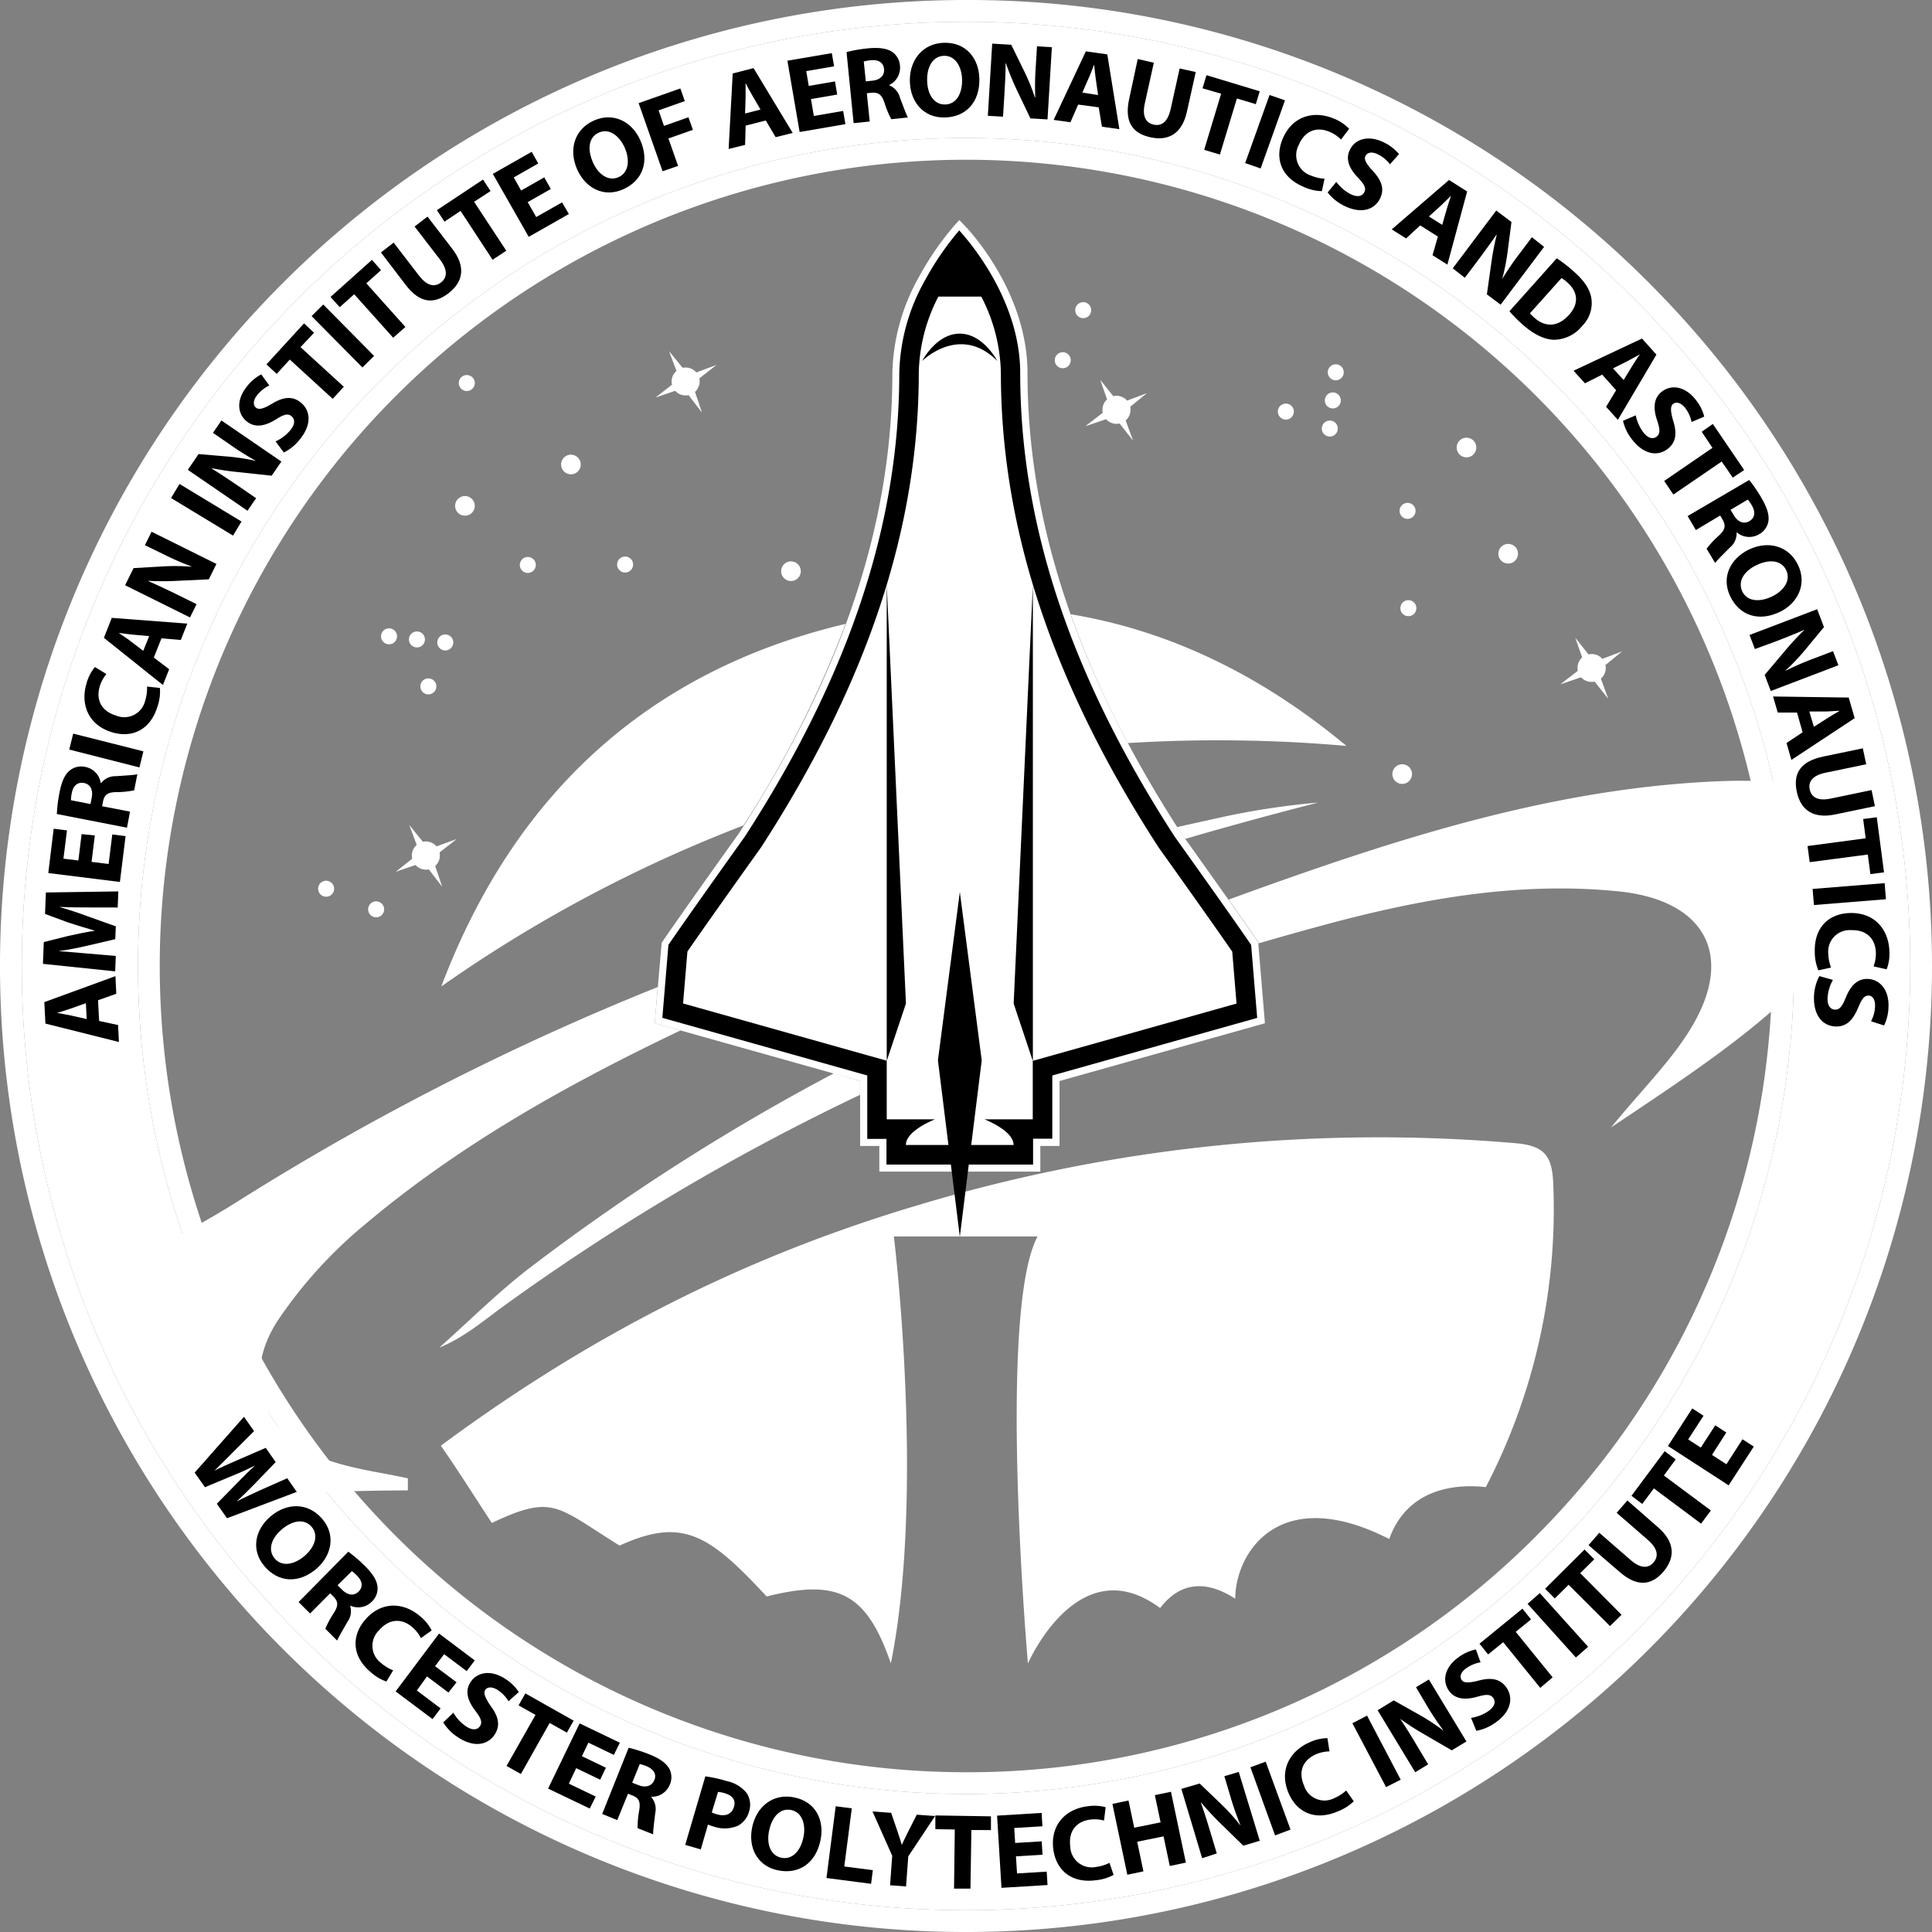 <svg id="Layer_1" data-name="Layer 1" xmlns="http://www.w3.org/2000/svg" viewBox="0 0 360 360"><rect x="0" y="0" width="360" height="360" fill="#808080" stroke="none"/><defs><style>.cls-1{fill:#fff;}</style></defs><title>AIAA_Logo_RGB_S_W</title><g id="Saturn"><path class="cls-1" d="M115.45,288c11.74-5.36,16.69-2.06,27.4,9.48,13.19-3.3,18.59-.76,23.15,12.47,6.42-31.82.56-79.55.56-79.55h26.77c-7.53,14.13-1.79,79.57-1.79,79.57s9.38-21.69,24.63-10.33c4.14-5.39,9.2-4.86,14-1.74,0-8.45,8.08-21.64,28.69-11.13,3.62-10.08,13.5-10.18,18-9.67a112.24,112.24,0,0,0,12.56-56.67c-.22-5.11-1.7-6.95-7-7.41a297.74,297.74,0,0,0-112.34,11.84c-31.15,9.35-59.8,23.69-87.93,44.52,3.34,4.81,6.39,9.68,9.49,14.4C103.1,278.38,103.63,280.65,115.45,288Z"/><path class="cls-1" d="M208.69,138.52A177.57,177.57,0,0,1,198,114.21a105.51,105.51,0,0,0-38.88,1.7A194.85,194.85,0,0,1,140.64,153,242.89,242.89,0,0,1,208.69,138.52Z"/><path class="cls-1" d="M199.52,114.46a177.38,177.38,0,0,0,10.65,24,274.38,274.38,0,0,1,40.72.53C235,125.76,217.85,117.5,199.52,114.46Z"/><path class="cls-1" d="M157.55,116.26l-.24.05c-36.95,8.84-61.69,32.09-75.08,67.5a259.68,259.68,0,0,1,56.3-30A196.16,196.16,0,0,0,157.55,116.26Z"/><path class="cls-1" d="M227.59,168.11a584,584,0,0,0-70.49,31l4.52,1.27v2.91a491.46,491.46,0,0,1,71.54-27.15v-.11C232.79,175.53,231.37,173.46,227.59,168.11Z"/><path class="cls-1" d="M334.15,145.87a117.15,117.15,0,0,0-13-.33c-27.67,1-54,8.62-79.82,17.65q-6.22,2.17-12.39,4.44c4.31,6.1,5.45,7.8,5.46,7.83l.1.15,0,.18q6.57-1.92,13.2-3.7c17.6-4.69,35.51-7.85,53.88-6,16.46,1.68,21.92,12.28,13.08,26.18C311,198.08,306,203,300.2,210.08c20.61-13.82,39.79-26,50.51-47.21v-7.69C347,148.87,341.07,146.39,334.15,145.87Z"/><path class="cls-1" d="M160.26,201.43,155.37,200a407.21,407.21,0,0,0-56.76,36.32c-5.89,4.53-11.18,9.84-16.76,14.79,4.51-1.83,8-4.82,11.68-7.51A423.25,423.25,0,0,1,160.26,204Z"/><path class="cls-1" d="M220,155.15l.83,1.17q12.33-3.6,24.8-6.77a141.57,141.57,0,0,0-17.24,2.56q-4.54,1-9.06,2Z"/><path class="cls-1" d="M61.87,272.33c-12.69-4.1-17.29-15.45-10-26.44a84.31,84.31,0,0,1,15.87-17.51C85.6,213.28,105.86,202,126.81,192L122,190.66l.56-6.74a486.19,486.19,0,0,0-78.13,39.86c-14.07,8.91-18.94,8.44-26.77,23.85l17.08,30.29c15.69.66,25.54-.13,41.26-.21v-2.25C71.28,274.44,66.44,273.81,61.87,272.33Z"/><path class="cls-1" d="M136.75,187.38a615,615,0,0,1,82.75-30.66l-.58-.81-.94-1.48a628.08,628.08,0,0,0-94,28.93l-.52,6.3,5.24,1.47Q132.7,189.23,136.75,187.38Z"/></g><g id="Stars"><path class="cls-1" d="M88.29,70.66a1.49,1.49,0,1,1-2-.61,1.5,1.5,0,0,1,2,.61"/><path class="cls-1" d="M108,85.69a1.83,1.83,0,1,1-2.48-.75,1.84,1.84,0,0,1,2.48.75"/><path class="cls-1" d="M149,105.57a1.83,1.83,0,1,1-2.48-.75,1.84,1.84,0,0,1,2.48.75"/><path class="cls-1" d="M99.66,104.56a1.49,1.49,0,1,1-2-.61,1.5,1.5,0,0,1,2,.61"/><path class="cls-1" d="M117.79,104.48a1.49,1.49,0,1,1-2-.61,1.5,1.5,0,0,1,2,.61"/><path class="cls-1" d="M88.25,93.4a1.83,1.83,0,1,1-2.48-.75,1.84,1.84,0,0,1,2.48.75"/><path class="cls-1" d="M73.8,117.86a1.49,1.49,0,1,1-2-.61,1.5,1.5,0,0,1,2,.61"/><path class="cls-1" d="M79,118.44a1.49,1.49,0,1,1-2-.61,1.5,1.5,0,0,1,2,.61"/><path class="cls-1" d="M84.28,119a1.49,1.49,0,1,1-2-.61,1.5,1.5,0,0,1,2,.61"/><path class="cls-1" d="M81.13,127.19a1.49,1.49,0,1,1-2-.61,1.5,1.5,0,0,1,2,.61"/><path class="cls-1" d="M62.08,164.89a1.49,1.49,0,1,1-2-.61,1.5,1.5,0,0,1,2,.61"/><path class="cls-1" d="M71.4,168.73a1.49,1.49,0,1,1-2-.61,1.5,1.5,0,0,1,2,.61"/><path class="cls-1" d="M125.21,71.69a2.61,2.61,0,0,1,.84-2.57l-1.39-3.7,2.54,3.12a2.62,2.62,0,0,1,2.54.86L133.51,68l-3.2,2.51a2.63,2.63,0,0,1-.81,2.51l1.31,3.87-2.51-3.26a2.63,2.63,0,0,1-2.49-.81l-3.67,1.26Z"/><path class="cls-1" d="M76.81,160a2.61,2.61,0,0,1,.84-2.57l-1.39-3.7,2.54,3.12a2.62,2.62,0,0,1,2.54.86l3.76-1.37-3.2,2.51a2.61,2.61,0,0,1-.81,2.51l1.31,3.88L79.9,162a2.62,2.62,0,0,1-2.48-.82l-3.67,1.26Z"/><path class="cls-1" d="M281.9,104.79a1.83,1.83,0,1,1,.74-2.48,1.84,1.84,0,0,1-.74,2.48"/><path class="cls-1" d="M262.15,145.85a1.83,1.83,0,1,1,.74-2.48,1.84,1.84,0,0,1-.74,2.48"/><path class="cls-1" d="M263,96.5a1.49,1.49,0,1,1,.6-2,1.5,1.5,0,0,1-.6,2"/><path class="cls-1" d="M263.15,114.63a1.49,1.49,0,1,1,.6-2,1.5,1.5,0,0,1-.6,2"/><path class="cls-1" d="M274.13,85a1.83,1.83,0,1,1,.74-2.48,1.84,1.84,0,0,1-.74,2.48"/><path class="cls-1" d="M249.62,70.68a1.49,1.49,0,1,1,.6-2,1.5,1.5,0,0,1-.6,2"/><path class="cls-1" d="M249.07,75.92a1.49,1.49,0,1,1,.6-2,1.5,1.5,0,0,1-.6,2"/><path class="cls-1" d="M248.51,81.16a1.49,1.49,0,1,1,.6-2,1.5,1.5,0,0,1-.6,2"/><path class="cls-1" d="M240.32,78a1.49,1.49,0,1,1,.6-2,1.5,1.5,0,0,1-.6,2"/><path class="cls-1" d="M202.56,59.1a1.49,1.49,0,1,1,.6-2,1.5,1.5,0,0,1-.6,2"/><path class="cls-1" d="M198.75,68.43a1.49,1.49,0,1,1,.6-2,1.5,1.5,0,0,1-.6,2"/><path class="cls-1" d="M296,121.94a2.61,2.61,0,0,1,2.57.83l3.7-1.4-3.12,2.55a2.62,2.62,0,0,1-.85,2.54l1.38,3.76L297.13,127a2.63,2.63,0,0,1-2.52-.8l-3.87,1.32L294,125a2.63,2.63,0,0,1,.81-2.49l-1.27-3.66Z"/><path class="cls-1" d="M207.45,73.82a2.61,2.61,0,0,1,2.57.83l3.7-1.4L210.6,75.8a2.62,2.62,0,0,1-.85,2.54l1.38,3.76-2.52-3.19a2.61,2.61,0,0,1-2.51-.8l-3.87,1.32,3.25-2.52a2.62,2.62,0,0,1,.81-2.49L205,70.76Z"/></g><g id="Outside_Circle" data-name="Outside Circle"><path id="Outside_Circle_RED_" data-name="Outside Circle (RED)" class="cls-1" d="M180,4.06A175.94,175.94,0,1,0,355.94,180,175.94,175.94,0,0,0,180,4.06Zm0,330.23A154.29,154.29,0,1,1,334.29,180,154.29,154.29,0,0,1,180,334.29Z"/><path id="Outside_Circle_GREY_STROKE_" data-name="Outside Circle (GREY STROKE)" class="cls-1" d="M180,4.06A175.94,175.94,0,1,1,4.06,180,175.94,175.94,0,0,1,180,4.06m0,330.23A154.29,154.29,0,1,0,25.71,180,154.29,154.29,0,0,0,180,334.29M180,0A180,180,0,0,0,52.72,307.28,180,180,0,1,0,307.28,52.72,178.82,178.82,0,0,0,180,0Zm0,330.23A150.23,150.23,0,0,1,73.77,73.77,150.23,150.23,0,1,1,286.23,286.23a149.24,149.24,0,0,1-106.23,44Z"/></g><g id="Rocket"><path d="M233.79,175.83s-2.39-3.58-14.34-20.31c-26.28-40.61-28.67-70.48-28.67-86S178.86,42.06,178.84,42l.27-.42-.05-.05-.21.23-.35.39a54,54,0,0,0-6.64,9.57,37.79,37.79,0,0,0-5,17.75c0,15.53-2.39,45.39-28.67,86-11.95,16.72-14.33,20.31-14.33,20.31l-1.19,14.33,38.23,10.75v11.95h3.58v4.78h28.67v-4.78h3.58V200.91L235,190.16Z"/><path class="cls-1" d="M234.45,175.6l-.1-.15s-2.53-3.78-14.33-20.3c-19.22-29.7-28.56-57.71-28.56-85.64,0-13.11-8.18-23.53-11.11-26.84l-.43-.45L178.76,41l0,0-.75.82a54.46,54.46,0,0,0-6.73,9.7,38,38,0,0,0-5,18.07c0,27.92-9.34,55.94-28.54,85.61-11.82,16.54-14.32,20.29-14.35,20.33l-.1.15L122,190.66l38.27,10.76v12.11h3.58v4.78h30v-4.78h3.58V201.43l37.73-10.61.54-.15Zm-38.37,24.8v11.78H192.5V217H165.18v-4.78H161.6V200.4l-38.18-10.74,1.13-13.6c.55-.81,3.67-5.37,14.24-20.17,19.36-29.93,28.78-58.18,28.78-86.37a36.66,36.66,0,0,1,4.87-17.43,53.33,53.33,0,0,1,6.3-9.16c2,2.21,11.36,13.1,11.36,26.59,0,28.2,9.41,56.45,28.8,86.4,10.56,14.78,13.67,19.33,14.23,20.15l1.13,13.6Z"/><path class="cls-1" d="M229.61,177.32c-1.29-1.87-4.92-7.08-13.64-19.3l-.11-.16C196.1,127.33,186.5,98.43,186.5,69.51a32.12,32.12,0,0,0-3.65-14.24h-8a32.13,32.13,0,0,0-3.65,14.24c0,28.91-9.6,57.81-29.36,88.34l-.11.16c-8.72,12.21-12.35,17.42-13.64,19.3l-.81,9.67,37.95,10.67V109l3.58,78-3.58,10.67v10.9h9s-5.43,2.07-5.43,4.78h20.07c0-2.7-5.43-4.78-5.43-4.78h9v-10.9L188.88,187l3.58-78v88.67L230.41,187ZM171.83,67.26s2.62-5.09,7-5.09,7,5.09,7,5.09C178.86,60.25,171.83,67.26,171.83,67.26Z"/><polygon points="178.85 166.21 174.77 197.58 178.85 230.45 182.93 197.58 178.85 166.21"/></g><path d="M36.27,274.4,45.46,264l1.88,2.67-4,4c-1.14,1.17-2.4,2.4-3.38,3.36l0,0c1.32-.66,2.83-1.33,4.38-2l5.17-2.24,1.86,2.65-4,4.15c-1.12,1.15-2.17,2.16-3.28,3.19l0,0c1.34-.7,2.81-1.36,4.28-2.05l5.15-2.28,1.78,2.54-13,4.91-1.9-2.7L44.52,276c1-1,1.87-1.9,3-2.92l0,0c-1.38.68-2.55,1.23-3.85,1.75l-5.48,2.29Z"/><path d="M59,292.28c-3.35,2.88-7.13,2.59-9.7-.41s-1.83-6.78,1.08-9.28c3.07-2.63,7-2.64,9.63.39S61.78,289.86,59,292.28ZM52.48,285c-2,1.72-2.61,3.87-1.28,5.42s3.6,1.18,5.58-.52c1.84-1.57,2.66-3.81,1.29-5.4S54.47,283.3,52.48,285Z"/><path d="M64.9,289.14A26.81,26.81,0,0,1,68,291.8c1.42,1.41,2.2,2.61,2.34,3.83a3.42,3.42,0,0,1-1.11,2.87,3.58,3.58,0,0,1-4,.67l0,0a3.4,3.4,0,0,1-.5,3.06c-.77,1.37-1.72,2.92-1.9,3.47l-2.21-2.2a16.82,16.82,0,0,1,1.55-2.89c.93-1.45.84-2.18,0-3.07l-.65-.65-3.74,3.76-2.14-2.13Zm-2,6.24.85.85c1.08,1.07,2.25,1.17,3.08.33s.72-1.91-.26-2.91a7.61,7.61,0,0,0-1-.9Z"/><path d="M72,313.33a8.71,8.71,0,0,1-3-1.82c-3.53-3-3.45-6.81-.94-9.71,3-3.48,7.16-3.28,10.25-.61a7.94,7.94,0,0,1,2.12,2.62l-2,1.43a6.58,6.58,0,0,0-1.61-2.05c-1.83-1.58-4.21-1.7-6.17.57a4,4,0,0,0,.4,6.15,7.63,7.63,0,0,0,2.21,1.33Z"/><path d="M83.56,315.38l-4-3L77.67,315l4.43,3.33-1.5,2-6.88-5.16,8.09-10.78,6.65,5-1.5,2-4.21-3.16-1.68,2.24,4,3Z"/><path d="M84.48,319.14a7.78,7.78,0,0,0,2.37,2.55c1.17.77,2.11.68,2.59-.05s.19-1.46-.85-2.83c-1.45-1.88-2-3.71-.92-5.36,1.26-1.92,3.83-2.35,6.49-.61a8.26,8.26,0,0,1,2.51,2.45L94.75,317a6.41,6.41,0,0,0-2-2.08c-1.1-.72-2-.57-2.35,0s0,1.45,1.05,3c1.51,2,1.77,3.69.73,5.28-1.24,1.89-3.74,2.55-6.84.52a8.82,8.82,0,0,1-2.75-2.78Z"/><path d="M99.78,319.55l-3.15-1.78,1.26-2.23,9,5.08-1.26,2.23-3.21-1.8-5.36,9.51-2.67-1.5Z"/><path d="M111.83,331.62l-4.47-2.15L106,332.36l5,2.4L109.89,337l-7.76-3.72L108,321.13l7.5,3.6L114.38,327l-4.74-2.28-1.21,2.52,4.47,2.15Z"/><path d="M117.14,325.67a26.77,26.77,0,0,1,3.88,1.24c1.86.74,3,1.54,3.66,2.6a3.42,3.42,0,0,1,.11,3.08,3.58,3.58,0,0,1-3.44,2.21l0,.06a3.4,3.4,0,0,1,.74,3c-.17,1.57-.43,3.36-.38,3.94l-2.9-1.15a16.85,16.85,0,0,1,.29-3.27c.29-1.69-.08-2.34-1.23-2.81l-.85-.34-2,4.92L112.21,338Zm.66,6.51,1.12.44c1.41.56,2.53.19,3-.91s-.09-2-1.39-2.58a7.53,7.53,0,0,0-1.32-.42Z"/><path d="M131.43,331a24.92,24.92,0,0,1,4,.88,6.46,6.46,0,0,1,3.66,2.18,3.94,3.94,0,0,1,.51,3.4,4.31,4.31,0,0,1-2.08,2.73,6.25,6.25,0,0,1-4.6.14,7.69,7.69,0,0,1-1-.35l-1.34,4.63-2.9-.84Zm1.2,6.72a4.65,4.65,0,0,0,1,.36c1.56.45,2.75-.06,3.13-1.38s-.27-2.14-1.73-2.56a5.14,5.14,0,0,0-1.24-.24Z"/><path d="M152.89,342.89c-.89,4.33-4.06,6.41-7.92,5.62s-5.6-4.24-4.82-8c.82-4,4-6.39,7.85-5.59C152.06,335.75,153.65,339.25,152.89,342.89Zm-9.58-1.79c-.53,2.59.3,4.66,2.3,5.07s3.57-1.27,4.1-3.83c.49-2.37-.23-4.64-2.28-5.07S143.85,338.53,143.32,341.1Z"/><path d="M155.72,336.57l3,.39-1.4,10.83,5.32.69-.33,2.54L154,349.94Z"/><path d="M165.85,351.29l.4-5.5-3.67-8.25,3.47.25,1.14,3.33c.35,1,.57,1.75.85,2.65h0c.36-.82.74-1.57,1.2-2.5l1.59-3.13,3.41.25-5,7.52-.41,5.6Z"/><path d="M177.91,340.9l-3.62-.06,0-2.56,10.36.17,0,2.56L181,341l-.17,10.92-3.06,0Z"/><path d="M194.26,345.6l-4.95.3.2,3.19,5.53-.34.15,2.5-8.58.52-.82-13.45,8.3-.51.15,2.49-5.25.32.17,2.79,4.95-.3Z"/><path d="M207.5,349.36a8.71,8.71,0,0,1-3.36,1c-4.62.6-7.38-2-7.87-5.78-.59-4.56,2.33-7.52,6.38-8a7.94,7.94,0,0,1,3.37.17l-.3,2.48a6.58,6.58,0,0,0-2.6-.17c-2.4.31-4.08,2-3.69,5a4,4,0,0,0,4.85,3.81,7.61,7.61,0,0,0,2.46-.76Z"/><path d="M210.28,335.5l1.07,5.07,4.91-1-1.07-5.07,3-.63,2.78,13.2-3,.63-1.16-5.52-4.91,1,1.16,5.52-3,.63-2.78-13.2Z"/><path d="M224,346.25l-3.87-12.92,3.41-1,4.1,3.93a39.06,39.06,0,0,1,3.43,3.8l.06,0a49.94,49.94,0,0,1-1.86-5.31l-1.13-3.78,2.68-.8L234.74,343l-3.07.92-4.25-4.16a50.06,50.06,0,0,1-3.61-3.89l-.05,0c.59,1.68,1.17,3.49,1.8,5.6l1.17,3.89Z"/><path d="M235.84,328.26l4.63,12.66L237.59,342,233,329.31Z"/><path d="M252.25,335.64a8.67,8.67,0,0,1-3,1.9c-4.28,1.83-7.63.11-9.14-3.42-1.81-4.23.2-7.87,3.95-9.48a8,8,0,0,1,3.29-.76l.38,2.47a6.58,6.58,0,0,0-2.55.55c-2.23,1-3.38,3-2.2,5.79a4,4,0,0,0,5.7,2.34,7.62,7.62,0,0,0,2.16-1.4Z"/><path d="M254.73,319.68,261,331.62,258.27,333,252,321.1Z"/><path d="M263.7,330.23l-7-11.55,3-1.84,4.95,2.79a39.11,39.11,0,0,1,4.27,2.82l.05,0a50,50,0,0,1-3.12-4.68l-2-3.38,2.4-1.44,7,11.55-2.74,1.65-5.15-3a49.88,49.88,0,0,1-4.46-2.87l0,0c1,1.48,2,3.09,3.13,5l2.09,3.48Z"/><path d="M274.11,320.1a7.77,7.77,0,0,0,3.24-1.27c1.14-.81,1.41-1.71.9-2.43s-1.29-.71-2.94-.25c-2.28.66-4.19.49-5.32-1.11-1.33-1.88-.78-4.42,1.82-6.26a8.26,8.26,0,0,1,3.2-1.43l.87,2.4a6.41,6.41,0,0,0-2.67,1.11c-1.08.76-1.25,1.62-.85,2.19s1.34.57,3.14.11c2.45-.66,4.08-.29,5.18,1.26,1.3,1.85,1,4.42-2,6.55a8.82,8.82,0,0,1-3.59,1.54Z"/><path d="M280.1,306l-2.81,2.28-1.61-2,8-6.53,1.61,2-2.86,2.32,6.88,8.48L287,314.51Z"/><path d="M286.92,296.85l9,10-2.28,2-9-10Z"/><path d="M292.28,295.3l-2.57,2.55-1.8-1.82,7.35-7.3,1.8,1.82-2.61,2.59,7.7,7.75L300,303Z"/><path d="M298,285.61l5.86,5.09c1.75,1.52,3.22,1.63,4.24.45s.78-2.61-1-4.17l-5.86-5.09,2-2.3,5.71,5c3.14,2.73,3.26,5.61,1,8.27s-5,2.85-8.21,0L296,287.92Z"/><path d="M308.17,277.34l-2.16,2.9L304,278.72l6.19-8.31,2.05,1.53-2.2,3,8.76,6.52-1.83,2.45Z"/><path d="M321.67,266.93,319,271.1l2.69,1.74,3-4.65,2.1,1.36-4.68,7.22-11.31-7.33,4.53-7,2.1,1.36-2.86,4.42,2.35,1.52,2.7-4.16Z"/><path d="M18.47,190.24,22,191l.16,3.16L8.46,190.73l-.2-4,13.25-4.84.16,3.28-3.4,1.21ZM16,186.93l-2.81,1c-.79.28-1.77.57-2.56.81v0c.81.16,1.84.31,2.63.49l2.9.66Z"/><path d="M16.77,169.09c-1.62,0-3.58,0-5.54-.1v.06c1.7.49,3.6,1.12,5.16,1.71l5.19,1.85L21.48,175l-5.27,1.23c-1.6.38-3.53.76-5.31,1v0c1.82.15,3.89.29,5.57.46l5.11.44L21.46,181,8,179.6l.16-4.06,4.55-1.14c1.58-.36,3.27-.71,4.86-.95v-.06c-1.54-.44-3.3-1-4.79-1.47L8.39,170.3l.16-4,13.5-.2-.12,3Z"/><path d="M17.67,155.68l-.61,4.92,3.18.39.68-5.5,2.48.31-1.06,8.54L9,162.68l1-8.26,2.48.31L11.82,160l2.78.34.61-4.92Z"/><path d="M10.59,151.68a26.77,26.77,0,0,1,.5-4c.38-2,.94-3.28,1.87-4.08a3.42,3.42,0,0,1,3-.68,3.58,3.58,0,0,1,2.81,3h.06a3.4,3.4,0,0,1,2.82-1.29c1.57-.12,3.38-.2,3.94-.36L25,147.27a16.86,16.86,0,0,1-3.26.33c-1.72,0-2.28.52-2.54,1.73l-.17.9,5.2,1-.57,3Zm6.27-1.86.23-1.18c.29-1.49-.29-2.52-1.44-2.74s-2,.47-2.27,1.84a7.6,7.6,0,0,0-.16,1.37Z"/><path d="M13.64,136.7,26.72,140l-.74,3L12.9,139.67Z"/><path d="M29.8,128.19a8.69,8.69,0,0,1-.46,3.48c-1.37,4.45-4.85,5.9-8.52,4.76-4.4-1.35-5.88-5.24-4.68-9.14a8,8,0,0,1,1.55-3l2.13,1.31a6.59,6.59,0,0,0-1.23,2.3c-.71,2.31.13,4.54,3,5.42a4,4,0,0,0,5.48-2.83,7.63,7.63,0,0,0,.33-2.56Z"/><path d="M28.66,122.53l2.86,2.17-1.16,2.94-11-8.79,1.47-3.72,14.07,1.07-1.21,3.05-3.6-.31Zm-.86-4-3-.27c-.83-.07-1.85-.22-2.67-.32v0c.67.48,1.55,1,2.19,1.53l2.37,1.8Z"/><path d="M35.4,115.05l-12.09-6,1.58-3.19,5.67-.33a39,39,0,0,1,5.12.07l0-.05a50,50,0,0,1-5.16-2.25L27,101.59l1.24-2.51,12.09,6-1.42,2.87-5.94.28a49.85,49.85,0,0,1-5.31,0v.06c1.63.72,3.35,1.52,5.33,2.49l3.64,1.8Z"/><path d="M33.45,90.18l11.55,7-1.58,2.62-11.55-7Z"/><path d="M46.12,95.17,35,87.55l2-2.94,5.66.48a39.13,39.13,0,0,1,5.05.8l0,0a49.94,49.94,0,0,1-4.78-3l-3.25-2.23,1.58-2.31L52.43,86l-1.81,2.64L44.7,88a50.13,50.13,0,0,1-5.25-.76l0,.06c1.51.94,3.1,2,4.92,3.23l3.35,2.3Z"/><path d="M51.35,82.25a7.77,7.77,0,0,0,2.77-2.11c.88-1.09.88-2,.2-2.58s-1.43-.33-2.9.58c-2,1.26-3.89,1.63-5.42.4-1.79-1.44-2-4,0-6.52a8.26,8.26,0,0,1,2.68-2.26l1.5,2.07a6.41,6.41,0,0,0-2.26,1.8c-.82,1-.76,1.9-.21,2.34s1.44.18,3-.76c2.17-1.31,3.84-1.41,5.32-.22,1.76,1.41,2.18,4-.14,6.86a8.82,8.82,0,0,1-3,2.47Z"/><path d="M54,67l-2.44,2.67L49.65,67.9l7-7.64L58.52,62,56,64.69l8.06,7.37L62,74.32Z"/><path d="M60.23,56.74l9.48,9.58-2.18,2.15L58.06,58.9Z"/><path d="M66,54.83l-2.7,2.41-1.71-1.91,7.72-6.91L71,50.34l-2.74,2.45,7.28,8.14-2.28,2Z"/><path d="M73.35,45.21l4.73,6.15c1.41,1.84,2.83,2.24,4.07,1.29s1.28-2.4-.17-4.29l-4.73-6.15,2.41-1.85,4.61,6c2.54,3.3,2.08,6.15-.71,8.29s-5.43,1.8-8-1.61l-4.58-6Z"/><path d="M85.82,39.3l-3,2-1.41-2.14L90,33.46l1.41,2.14-3.07,2,6,9.12-2.56,1.68Z"/><path d="M102.64,35.21l-4.31,2.45,1.58,2.78,4.82-2.73L106,39.88l-7.48,4.25L91.83,32.4l7.24-4.11,1.23,2.17-4.57,2.6L97.1,35.5l4.31-2.45Z"/><path d="M119.3,26.11c1.78,4,.41,7.58-3.19,9.17s-7-.2-8.57-3.72c-1.63-3.7-.49-7.5,3.15-9.11S117.8,22.71,119.3,26.11Zm-8.84,4.1c1.07,2.42,3,3.62,4.82,2.79s2.17-3.1,1.12-5.5c-1-2.21-2.88-3.65-4.8-2.8S109.41,27.81,110.47,30.21Z"/><path d="M119,19.22l7.77-2.74.83,2.36-4.88,1.72,1,2.9,4.56-1.61.83,2.34-4.56,1.61,1.8,5.11-2.89,1Z"/><path d="M138.94,23.41l-.1,3.59-3.07.76.76-14.07,3.88-1,7.3,12.08-3.18.79-1.84-3.11Zm2.77-3-1.5-2.57c-.43-.72-.9-1.63-1.28-2.36h0c0,.82,0,1.86,0,2.67l-.09,3Z"/><path d="M156,17.62l-4.89.84.54,3.15,5.46-.94.42,2.46L149,24.6l-2.28-13.29L155,9.9l.42,2.46-5.19.89.47,2.76,4.89-.84Z"/><path d="M157.74,9.7a26.72,26.72,0,0,1,4-.69c2-.2,3.41,0,4.44.61a3.42,3.42,0,0,1,1.52,2.68,3.58,3.58,0,0,1-2,3.54v.06a3.4,3.4,0,0,1,2,2.32c.57,1.47,1.17,3.18,1.48,3.67l-3.1.32a16.89,16.89,0,0,1-1.25-3c-.53-1.63-1.15-2-2.39-1.93l-.92.09.54,5.27-3,.31Zm3.59,5.46,1.19-.12c1.51-.15,2.33-1,2.21-2.18s-1-1.77-2.42-1.64a7.64,7.64,0,0,0-1.36.24Z"/><path d="M182.49,14.64c.1,4.42-2.51,7.16-6.45,7.25s-6.41-2.87-6.5-6.71c-.1-4,2.41-7.12,6.39-7.21C180.07,7.88,182.4,10.93,182.49,14.64Zm-9.73.41c.06,2.64,1.35,4.47,3.38,4.42s3.19-2,3.13-4.65c-.06-2.42-1.27-4.47-3.36-4.42S172.69,12.44,172.76,15.05Z"/><path d="M184.07,21.58l.81-13.45,3.55.21,2.5,5.1a39,39,0,0,1,1.92,4.74h.06a50.06,50.06,0,0,1,.08-5.62l.24-3.93L196,8.8l-.81,13.45L192,22.06l-2.56-5.36a49.69,49.69,0,0,1-2-4.89l-.06,0c0,1.78-.1,3.68-.23,5.88l-.25,4.05Z"/><path d="M200.9,19.49l-1.44,3.29-3.13-.44,6-12.77,4,.56,2.25,13.94-3.25-.46L204.73,20Zm3.71-1.78-.43-3c-.12-.83-.22-1.85-.31-2.67h0c-.31.76-.65,1.75-1,2.49l-1.19,2.72Z"/><path d="M215,11.69l-1.68,7.58c-.5,2.27.1,3.61,1.63,3.95s2.66-.56,3.18-2.88l1.68-7.58,3,.66-1.64,7.38c-.9,4.06-3.38,5.54-6.82,4.78s-4.87-3-3.93-7.21L212,11Z"/><path d="M227.54,17.46l-3.47-1,.74-2.45,9.92,3L234,19.41l-3.52-1.06L227.31,28.8l-2.93-.88Z"/><path d="M239.44,18.7,234.9,31.39l-2.88-1,4.54-12.69Z"/><path d="M246.31,35.62a8.69,8.69,0,0,1-3.41-.81c-4.29-1.81-5.38-5.41-3.89-8.95,1.78-4.24,5.8-5.33,9.56-3.75A8,8,0,0,1,251.39,24l-1.51,2a6.59,6.59,0,0,0-2.17-1.45c-2.23-.94-4.53-.32-5.69,2.44a4,4,0,0,0,2.28,5.73,7.62,7.62,0,0,0,2.51.58Z"/><path d="M249,33.89a7.77,7.77,0,0,0,2.64,2.27c1.25.63,2.17.45,2.57-.34s0-1.47-1.16-2.71c-1.65-1.7-2.39-3.47-1.51-5.22,1-2.05,3.54-2.76,6.38-1.33a8.24,8.24,0,0,1,2.76,2.16L259,30.61a6.41,6.41,0,0,0-2.23-1.84c-1.18-.59-2-.35-2.33.28s.12,1.45,1.38,2.82c1.73,1.86,2.17,3.47,1.31,5.16-1,2-3.43,2.95-6.74,1.28a8.82,8.82,0,0,1-3-2.45Z"/><path d="M264.63,42,262,44.43l-2.67-1.69L270,33.54l3.38,2.14-3.68,13.63-2.77-1.75,1-3.48Zm4.11-.1.82-2.87c.22-.8.56-1.78.82-2.56l0,0c-.6.57-1.31,1.32-1.92,1.87l-2.21,2Z"/><path d="M270.7,50l8.1-10.77,2.84,2.14L280.91,47a38.93,38.93,0,0,1-1,5l0,0a49.86,49.86,0,0,1,3.17-4.65l2.37-3.15L287.72,46l-8.1,10.77-2.56-1.92.83-5.89a50,50,0,0,1,1-5.21l-.06,0c-1,1.47-2.12,3-3.44,4.77l-2.44,3.24Z"/><path d="M290.08,48.13a27.15,27.15,0,0,1,3.26,2.54c1.91,1.71,2.84,3.15,3.16,4.75a6,6,0,0,1-1.68,5.31,6.84,6.84,0,0,1-5.31,2.58c-1.85-.07-3.83-1.09-5.8-2.84A26.54,26.54,0,0,1,281.26,58Zm-5,10.25a5.65,5.65,0,0,0,.75.75c2,1.85,4.4,1.92,6.55-.48,1.88-2.08,1.64-4.27-.31-6a6.37,6.37,0,0,0-1.11-.83Z"/><path d="M298.54,69.81l-3.21,1.61-2.12-2.34,12.75-6,2.69,3-7.18,12.15-2.2-2.43,1.87-3.09Zm4,1,1.55-2.54c.43-.71,1-1.56,1.47-2.25l0,0c-.73.39-1.62.93-2.34,1.29l-2.66,1.33Z"/><path d="M304.8,77.39a7.78,7.78,0,0,0,1.42,3.18c.86,1.1,1.78,1.33,2.47.79s.65-1.32.1-3c-.77-2.24-.69-4.16.85-5.37,1.81-1.42,4.38-1,6.34,1.51a8.27,8.27,0,0,1,1.58,3.13l-2.36,1A6.41,6.41,0,0,0,314,76c-.81-1-1.68-1.17-2.23-.74s-.51,1.36,0,3.14c.77,2.42.49,4.06-1,5.23-1.78,1.39-4.36,1.21-6.64-1.71a8.82,8.82,0,0,1-1.71-3.51Z"/><path d="M319.09,83.45l-2-3L319.16,79,325,87.58,322.88,89l-2.07-3-9,6.15-1.72-2.53Z"/><path d="M325.94,89.44a26.69,26.69,0,0,1,2.29,3.36c1,1.73,1.46,3.08,1.29,4.3a3.42,3.42,0,0,1-1.81,2.49,3.58,3.58,0,0,1-4.07-.38l-.05,0a3.4,3.4,0,0,1-1.27,2.83c-1.1,1.13-2.41,2.38-2.72,2.87L318,102.25a16.85,16.85,0,0,1,2.23-2.4c1.27-1.16,1.37-1.89.76-3l-.46-.79L316,98.77l-1.53-2.61ZM322.46,95l.61,1c.77,1.31,1.88,1.7,2.9,1.11s1.18-1.66.49-2.88a7.62,7.62,0,0,0-.78-1.14Z"/><path d="M331.69,114c-4,1.93-7.56.68-9.28-2.87s0-7,3.41-8.7c3.64-1.76,7.48-.75,9.21,2.83S335,112.38,331.69,114Zm-4.41-8.69c-2.38,1.15-3.51,3.08-2.62,4.91s3.18,2.06,5.54.92c2.18-1.05,3.55-3,2.63-4.9S329.64,104.17,327.29,105.31Z"/><path d="M326,118.32l12.6-4.8,1.27,3.33-3.62,4.38a39,39,0,0,1-3.53,3.7l0,.06a50.18,50.18,0,0,1,5.16-2.25l3.68-1.4,1,2.62-12.6,4.8-1.14-3,3.83-4.54a50.16,50.16,0,0,1,3.61-3.88l0,0c-1.63.71-3.4,1.42-5.45,2.21L327,120.94Z"/><path d="M334.85,132.78l-3.59,0-.88-3,14.1.2,1.11,3.84L333.8,141.6l-.91-3.15,3-2Zm3.14,2.65,2.51-1.6c.7-.45,1.6-1,2.31-1.38v0c-.82,0-1.86.12-2.67.13l-3,0Z"/><path d="M347.74,142.41l-7.6,1.58c-2.27.47-3.25,1.57-2.93,3.1s1.6,2.2,3.93,1.71l7.6-1.58.62,3-7.4,1.54c-4.07.85-6.44-.8-7.16-4.25s.74-5.67,4.95-6.54l7.36-1.53Z"/><path d="M347.64,156.2l-.47-3.59,2.54-.33,1.35,10.27-2.54.33-.48-3.65-10.83,1.42-.4-3Z"/><path d="M351.41,167.56,338,168.64l-.25-3,13.43-1.08Z"/><path d="M338.83,180.81a8.7,8.7,0,0,1-.67-3.44c-.13-4.66,2.7-7.14,6.54-7.24,4.6-.13,7.25,3.08,7.36,7.16a8,8,0,0,1-.51,3.33l-2.44-.55a6.58,6.58,0,0,0,.43-2.57c-.07-2.42-1.58-4.26-4.58-4.18a4,4,0,0,0-4.28,4.44,7.61,7.61,0,0,0,.51,2.53Z"/><path d="M341.54,182.59a7.78,7.78,0,0,0-1,3.34c-.06,1.4.5,2.16,1.37,2.2s1.34-.59,2-2.18c.87-2.21,2.17-3.62,4.12-3.54,2.3.09,4,2.08,3.86,5.26a8.26,8.26,0,0,1-.82,3.41l-2.43-.78a6.41,6.41,0,0,0,.75-2.79c.05-1.32-.52-2-1.22-2-.86,0-1.27.71-2,2.42-1,2.34-2.26,3.41-4.16,3.34-2.26-.09-4.11-1.9-4-5.6a8.81,8.81,0,0,1,1-3.79Z"/></svg>